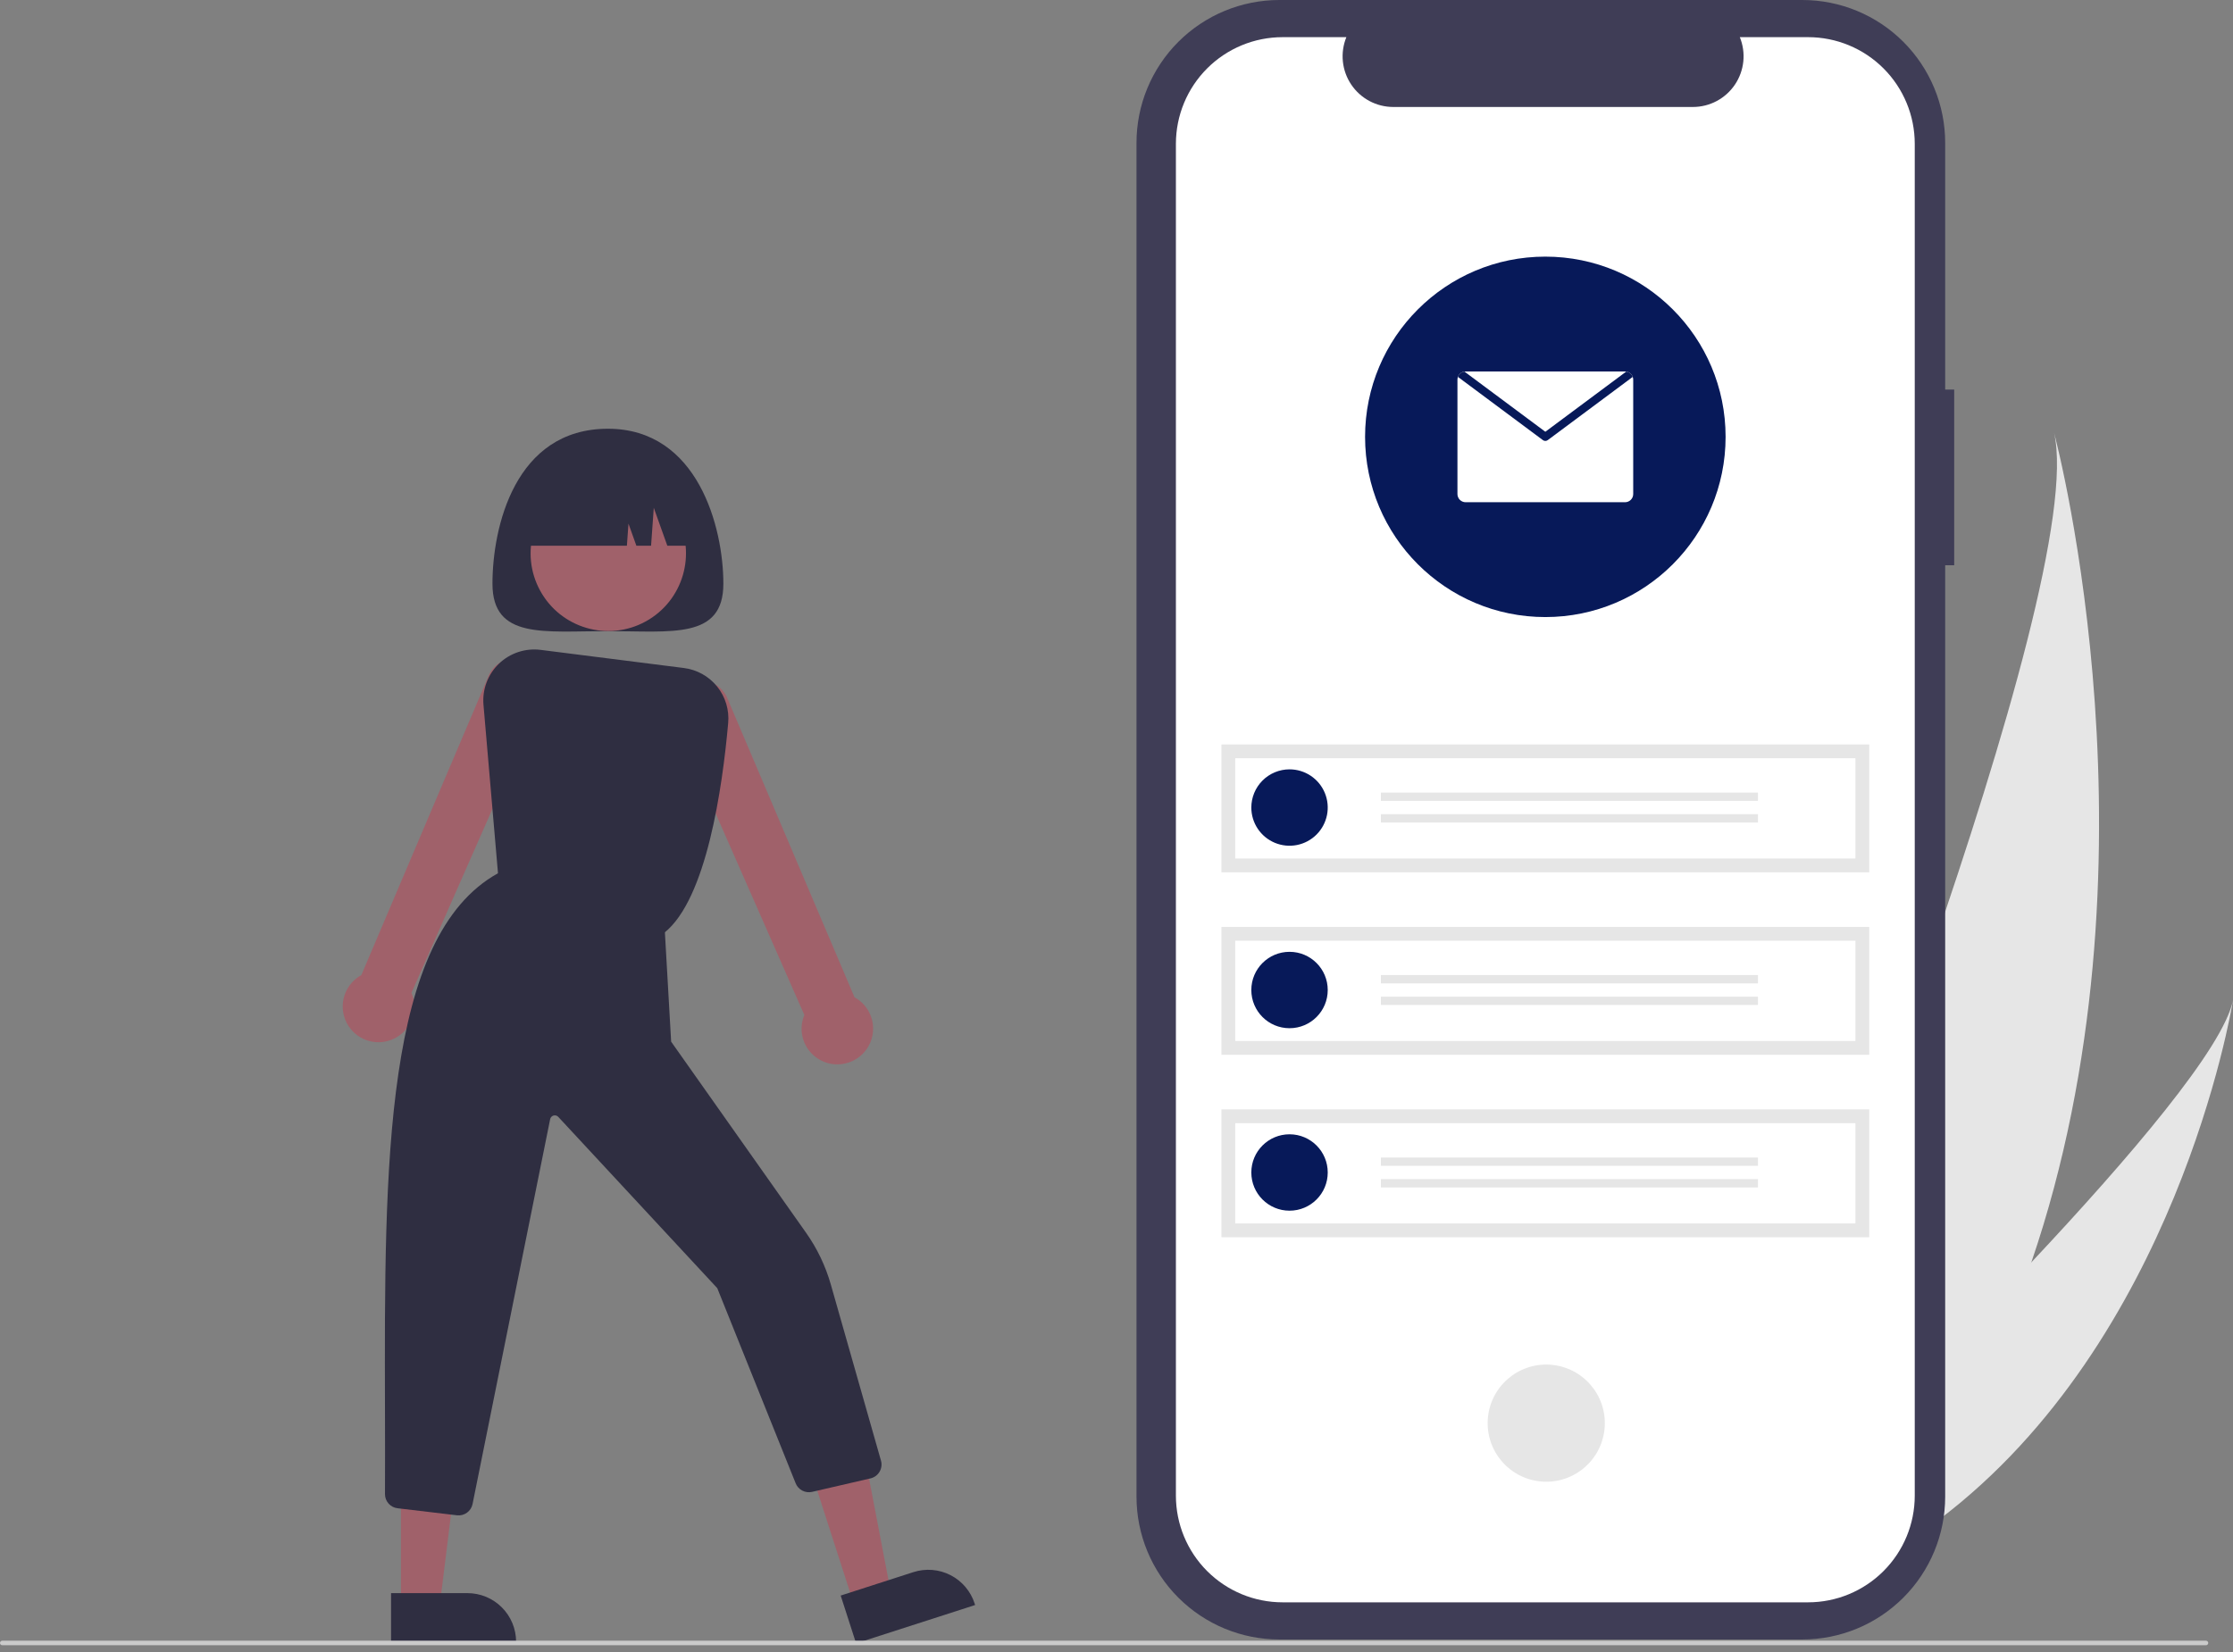 <svg width="300" height="222" viewBox="0 0 300 222" fill="none" xmlns="http://www.w3.org/2000/svg">
<rect x="0" y="0" width="300" height="222" fill="#808080" stroke="none"/>
<g clip-path="url(#clip0_11_171)">
<path d="M272.907 169.637C269.012 181.055 263.606 192.336 256.225 202.91C256.062 203.148 255.896 203.381 255.728 203.619L233.599 196.838C233.695 196.609 233.8 196.353 233.911 196.073C240.584 179.562 280.724 78.929 275.963 58.157C276.413 59.862 291.137 116.264 272.907 169.637Z" fill="#E6E6E6"/>
<path d="M260.494 204.218C260.229 204.425 259.955 204.629 259.679 204.829L243.078 199.742C243.273 199.557 243.499 199.338 243.76 199.09C248.019 194.981 260.671 182.67 272.907 169.637C286.056 155.631 298.728 140.795 300 134.411C299.765 135.866 292.32 180.165 260.494 204.218Z" fill="#E6E6E6"/>
<path d="M262.543 52.355H261.332V19.193C261.332 14.103 259.31 9.221 255.711 5.621C252.111 2.022 247.229 0 242.139 0H171.88C166.79 0 161.908 2.022 158.308 5.621C154.709 9.221 152.687 14.103 152.687 19.193V201.125C152.687 206.215 154.709 211.097 158.308 214.696C161.908 218.295 166.79 220.318 171.88 220.318H242.139C247.229 220.318 252.111 218.295 255.71 214.696C259.31 211.097 261.332 206.215 261.332 201.125V75.961H262.543L262.543 52.355Z" fill="#3F3D56"/>
<path d="M242.914 4.993H233.742C234.164 6.027 234.326 7.149 234.212 8.26C234.098 9.371 233.712 10.437 233.089 11.364C232.467 12.291 231.625 13.051 230.639 13.576C229.654 14.101 228.554 14.376 227.437 14.376H187.187C186.07 14.376 184.97 14.101 183.985 13.576C182.999 13.05 182.158 12.291 181.535 11.364C180.912 10.437 180.527 9.372 180.413 8.261C180.299 7.15 180.46 6.028 180.882 4.994H172.315C168.513 4.994 164.867 6.504 162.179 9.192C159.491 11.88 157.981 15.526 157.981 19.327V200.991C157.981 204.793 159.491 208.439 162.179 211.127C164.867 213.815 168.513 215.325 172.315 215.325H242.911C246.712 215.325 250.358 213.815 253.046 211.127C255.734 208.439 257.244 204.793 257.244 200.991V200.991V19.326C257.244 15.525 255.734 11.879 253.046 9.191C250.358 6.503 246.712 4.993 242.911 4.993L242.914 4.993Z" fill="white"/>
<path d="M215.505 192.507C216.201 188.216 213.287 184.173 208.996 183.477C204.705 182.78 200.662 185.694 199.966 189.985C199.27 194.276 202.184 198.319 206.475 199.015C210.765 199.712 214.808 196.798 215.505 192.507Z" fill="#E6E6E6"/>
<path d="M251.129 100.04H164.097V117.223H251.129V100.04Z" fill="#E6E6E6"/>
<path d="M165.952 115.368H249.274V101.896H165.952V115.368Z" fill="white"/>
<path d="M173.246 103.387C174.261 103.387 175.254 103.688 176.098 104.252C176.942 104.816 177.6 105.618 177.988 106.556C178.377 107.494 178.478 108.526 178.28 109.521C178.082 110.517 177.593 111.431 176.876 112.149C176.158 112.867 175.243 113.356 174.248 113.554C173.252 113.752 172.22 113.65 171.282 113.262C170.344 112.873 169.542 112.216 168.978 111.371C168.414 110.527 168.113 109.535 168.113 108.52C168.113 107.846 168.246 107.178 168.504 106.556C168.762 105.933 169.14 105.367 169.617 104.89C170.093 104.414 170.659 104.036 171.282 103.778C171.905 103.52 172.572 103.387 173.246 103.387Z" fill="#071959"/>
<path d="M236.177 106.511H185.52V107.627H236.177V106.511Z" fill="#E6E6E6"/>
<path d="M236.177 109.412H185.52V110.528H236.177V109.412Z" fill="#E6E6E6"/>
<path d="M251.129 124.561H164.097V141.744H251.129V124.561Z" fill="#E6E6E6"/>
<path d="M165.952 139.889H249.274V126.417H165.952V139.889Z" fill="white"/>
<path d="M173.246 138.174C176.081 138.174 178.379 135.876 178.379 133.041C178.379 130.206 176.081 127.908 173.246 127.908C170.411 127.908 168.113 130.206 168.113 133.041C168.113 135.876 170.411 138.174 173.246 138.174Z" fill="#071959"/>
<path d="M236.177 131.032H185.52V132.148H236.177V131.032Z" fill="#E6E6E6"/>
<path d="M236.177 133.933H185.52V135.049H236.177V133.933Z" fill="#E6E6E6"/>
<path d="M251.129 149.081H164.097V166.265H251.129V149.081Z" fill="#E6E6E6"/>
<path d="M165.952 164.409H249.274V150.938H165.952V164.409Z" fill="white"/>
<path d="M173.246 162.695C176.081 162.695 178.379 160.397 178.379 157.562C178.379 154.727 176.081 152.429 173.246 152.429C170.411 152.429 168.113 154.727 168.113 157.562C168.113 160.397 170.411 162.695 173.246 162.695Z" fill="#071959"/>
<path d="M236.177 155.553H185.52V156.669H236.177V155.553Z" fill="#E6E6E6"/>
<path d="M236.177 158.454H185.52V159.57H236.177V158.454Z" fill="#E6E6E6"/>
<path d="M207.613 82.923C220.988 82.923 231.831 72.08 231.831 58.704C231.831 45.329 220.988 34.486 207.613 34.486C194.237 34.486 183.395 45.329 183.395 58.704C183.395 72.08 194.237 82.923 207.613 82.923Z" fill="#071959"/>
<path d="M219.419 51.017V66.392C219.419 66.537 219.391 66.679 219.336 66.813C219.28 66.946 219.199 67.067 219.097 67.169C218.995 67.271 218.874 67.352 218.741 67.407C218.608 67.462 218.465 67.491 218.321 67.491H196.905C196.76 67.491 196.618 67.462 196.484 67.407C196.351 67.352 196.23 67.271 196.128 67.169C196.026 67.067 195.945 66.946 195.89 66.813C195.835 66.679 195.806 66.537 195.806 66.392V51.017C195.806 50.891 195.828 50.766 195.872 50.649C195.938 50.461 196.054 50.295 196.207 50.169C196.361 50.042 196.546 49.96 196.743 49.932C196.796 49.923 196.85 49.919 196.905 49.918H218.321C218.375 49.919 218.429 49.923 218.483 49.932C218.679 49.96 218.865 50.042 219.018 50.169C219.172 50.295 219.287 50.461 219.353 50.649C219.397 50.766 219.42 50.891 219.419 51.017Z" fill="white"/>
<path d="M219.353 50.649L207.939 59.144C207.845 59.215 207.731 59.254 207.613 59.254C207.495 59.254 207.38 59.215 207.286 59.144L195.872 50.649C195.938 50.461 196.054 50.295 196.207 50.169C196.361 50.042 196.546 49.96 196.743 49.932L207.613 58.021L218.483 49.932C218.68 49.96 218.865 50.042 219.018 50.169C219.172 50.295 219.288 50.461 219.353 50.649Z" fill="#071959"/>
<path d="M66.162 78.438C66.162 85.948 73.106 84.812 81.672 84.812C90.239 84.812 97.183 85.948 97.183 78.438C97.183 70.928 93.791 57.615 81.672 57.615C69.137 57.615 66.162 70.928 66.162 78.438Z" fill="#2F2E41"/>
<path d="M114.733 215.626L119.691 214.028L115.886 194.141L108.568 196.501L114.733 215.626Z" fill="#A0616A"/>
<path d="M112.946 214.415L122.711 211.267L122.712 211.267C123.529 211.004 124.39 210.904 125.246 210.973C126.102 211.042 126.935 211.28 127.7 211.671C128.464 212.063 129.143 212.601 129.699 213.255C130.255 213.91 130.677 214.667 130.941 215.484L131.006 215.687L115.017 220.84L112.946 214.415Z" fill="#2F2E41"/>
<path d="M53.867 215.79L59.076 215.79L61.555 195.695L53.866 195.695L53.867 215.79Z" fill="#A0616A"/>
<path d="M52.538 214.089L62.798 214.089H62.798C63.657 214.089 64.507 214.258 65.3 214.586C66.094 214.915 66.814 215.397 67.421 216.004C68.029 216.611 68.51 217.332 68.839 218.125C69.167 218.918 69.337 219.768 69.337 220.627V220.84L52.538 220.84L52.538 214.089Z" fill="#2F2E41"/>
<path d="M47.141 138.312C46.729 137.813 46.422 137.235 46.239 136.614C46.055 135.993 45.999 135.341 46.074 134.698C46.149 134.055 46.353 133.434 46.675 132.872C46.996 132.309 47.427 131.818 47.943 131.426C48.132 131.284 48.332 131.156 48.541 131.045L65.535 91.076C65.701 90.596 65.96 90.153 66.298 89.774C66.636 89.394 67.046 89.085 67.504 88.865C67.962 88.645 68.459 88.518 68.966 88.49C69.474 88.463 69.981 88.537 70.46 88.707C70.939 88.878 71.379 89.141 71.755 89.482C72.132 89.824 72.437 90.236 72.653 90.696C72.869 91.156 72.992 91.654 73.014 92.162C73.037 92.67 72.958 93.177 72.784 93.654L55.283 133.42C55.723 134.483 55.767 135.669 55.406 136.761C55.045 137.854 54.305 138.78 53.319 139.373C52.333 139.965 51.166 140.184 50.033 139.989C48.899 139.795 47.873 139.2 47.141 138.312Z" fill="#A0616A"/>
<path d="M109.981 142.322C109.005 141.728 108.273 140.803 107.921 139.715C107.569 138.627 107.619 137.449 108.062 136.395L90.556 96.615C90.384 96.139 90.307 95.632 90.331 95.126C90.354 94.62 90.478 94.123 90.694 93.664C90.911 93.206 91.216 92.795 91.591 92.454C91.967 92.114 92.406 91.852 92.884 91.682C93.362 91.512 93.868 91.438 94.375 91.465C94.881 91.491 95.377 91.618 95.834 91.837C96.291 92.055 96.701 92.362 97.039 92.74C97.377 93.118 97.637 93.559 97.805 94.037L114.804 134.019C115.013 134.131 115.213 134.259 115.402 134.401C115.918 134.792 116.349 135.284 116.67 135.846C116.991 136.409 117.196 137.03 117.271 137.673C117.345 138.316 117.29 138.968 117.106 139.589C116.923 140.21 116.616 140.788 116.204 141.287C115.752 141.834 115.184 142.275 114.542 142.577C113.899 142.879 113.198 143.034 112.488 143.033C111.603 143.035 110.734 142.788 109.981 142.322Z" fill="#A0616A"/>
<path d="M86.731 83.521C91.789 80.756 93.647 74.414 90.882 69.356C88.118 64.298 81.776 62.44 76.718 65.204C71.66 67.969 69.801 74.311 72.566 79.369C75.331 84.427 81.673 86.285 86.731 83.521Z" fill="#A0616A"/>
<path d="M67.025 118.757L64.955 94.712C64.867 93.694 65.008 92.67 65.368 91.714C65.727 90.758 66.296 89.895 67.033 89.188C67.769 88.48 68.654 87.946 69.624 87.625C70.593 87.304 71.622 87.204 72.635 87.332L91.87 89.767C93.631 89.986 95.238 90.882 96.351 92.266C97.463 93.649 97.993 95.411 97.828 97.179C97.064 105.771 94.933 120.855 89.241 125.349L89.154 125.417L67.025 118.757Z" fill="#2F2E41"/>
<path d="M61.409 203.631L53.429 202.685C52.958 202.636 52.523 202.413 52.208 202.06C51.892 201.708 51.719 201.25 51.722 200.777C51.74 196.937 51.73 193.004 51.721 189.201C51.639 156.617 51.562 125.84 66.909 117.347L66.992 117.301L89.313 125.028L90.168 139.982L108.288 165.653C109.787 167.774 110.915 170.134 111.625 172.632L118.358 196.283C118.429 196.532 118.448 196.793 118.415 197.05C118.382 197.308 118.297 197.555 118.165 197.779C118.033 198.002 117.858 198.196 117.648 198.349C117.439 198.502 117.201 198.611 116.948 198.67L109.1 200.481C108.648 200.585 108.174 200.521 107.765 200.301C107.356 200.081 107.041 199.72 106.879 199.286L96.363 173.104L74.995 150.08C74.915 149.996 74.812 149.936 74.7 149.907C74.588 149.877 74.469 149.878 74.358 149.911C74.246 149.943 74.146 150.006 74.067 150.091C73.989 150.177 73.935 150.282 73.912 150.396L63.489 202.108C63.396 202.576 63.131 202.992 62.745 203.274C62.36 203.556 61.883 203.683 61.409 203.631Z" fill="#2F2E41"/>
<path d="M93.784 73.339H89.655L87.834 68.239L87.47 73.339H85.497L84.435 70.364L84.222 73.339H69.561C69.561 71.888 69.847 70.451 70.403 69.111C70.958 67.77 71.772 66.552 72.798 65.526C73.823 64.5 75.041 63.686 76.382 63.131C77.722 62.576 79.159 62.29 80.61 62.29H82.735C84.186 62.29 85.623 62.576 86.963 63.131C88.303 63.686 89.522 64.5 90.547 65.526C91.573 66.552 92.387 67.77 92.942 69.111C93.498 70.451 93.784 71.888 93.784 73.339Z" fill="#2F2E41"/>
<path d="M296.371 221.089H0.303C0.222 221.089 0.145 221.057 0.089 221C0.032 220.943 0 220.866 0 220.786C0 220.706 0.032 220.629 0.089 220.572C0.145 220.515 0.222 220.483 0.303 220.483H296.371C296.451 220.483 296.528 220.515 296.585 220.572C296.642 220.629 296.674 220.706 296.674 220.786C296.674 220.866 296.642 220.943 296.585 221C296.528 221.057 296.451 221.089 296.371 221.089Z" fill="#CACACA"/>
</g>
<defs>
<clipPath id="clip0_11_171">
<rect width="300" height="221.089" fill="white"/>
</clipPath>
</defs>
</svg>
